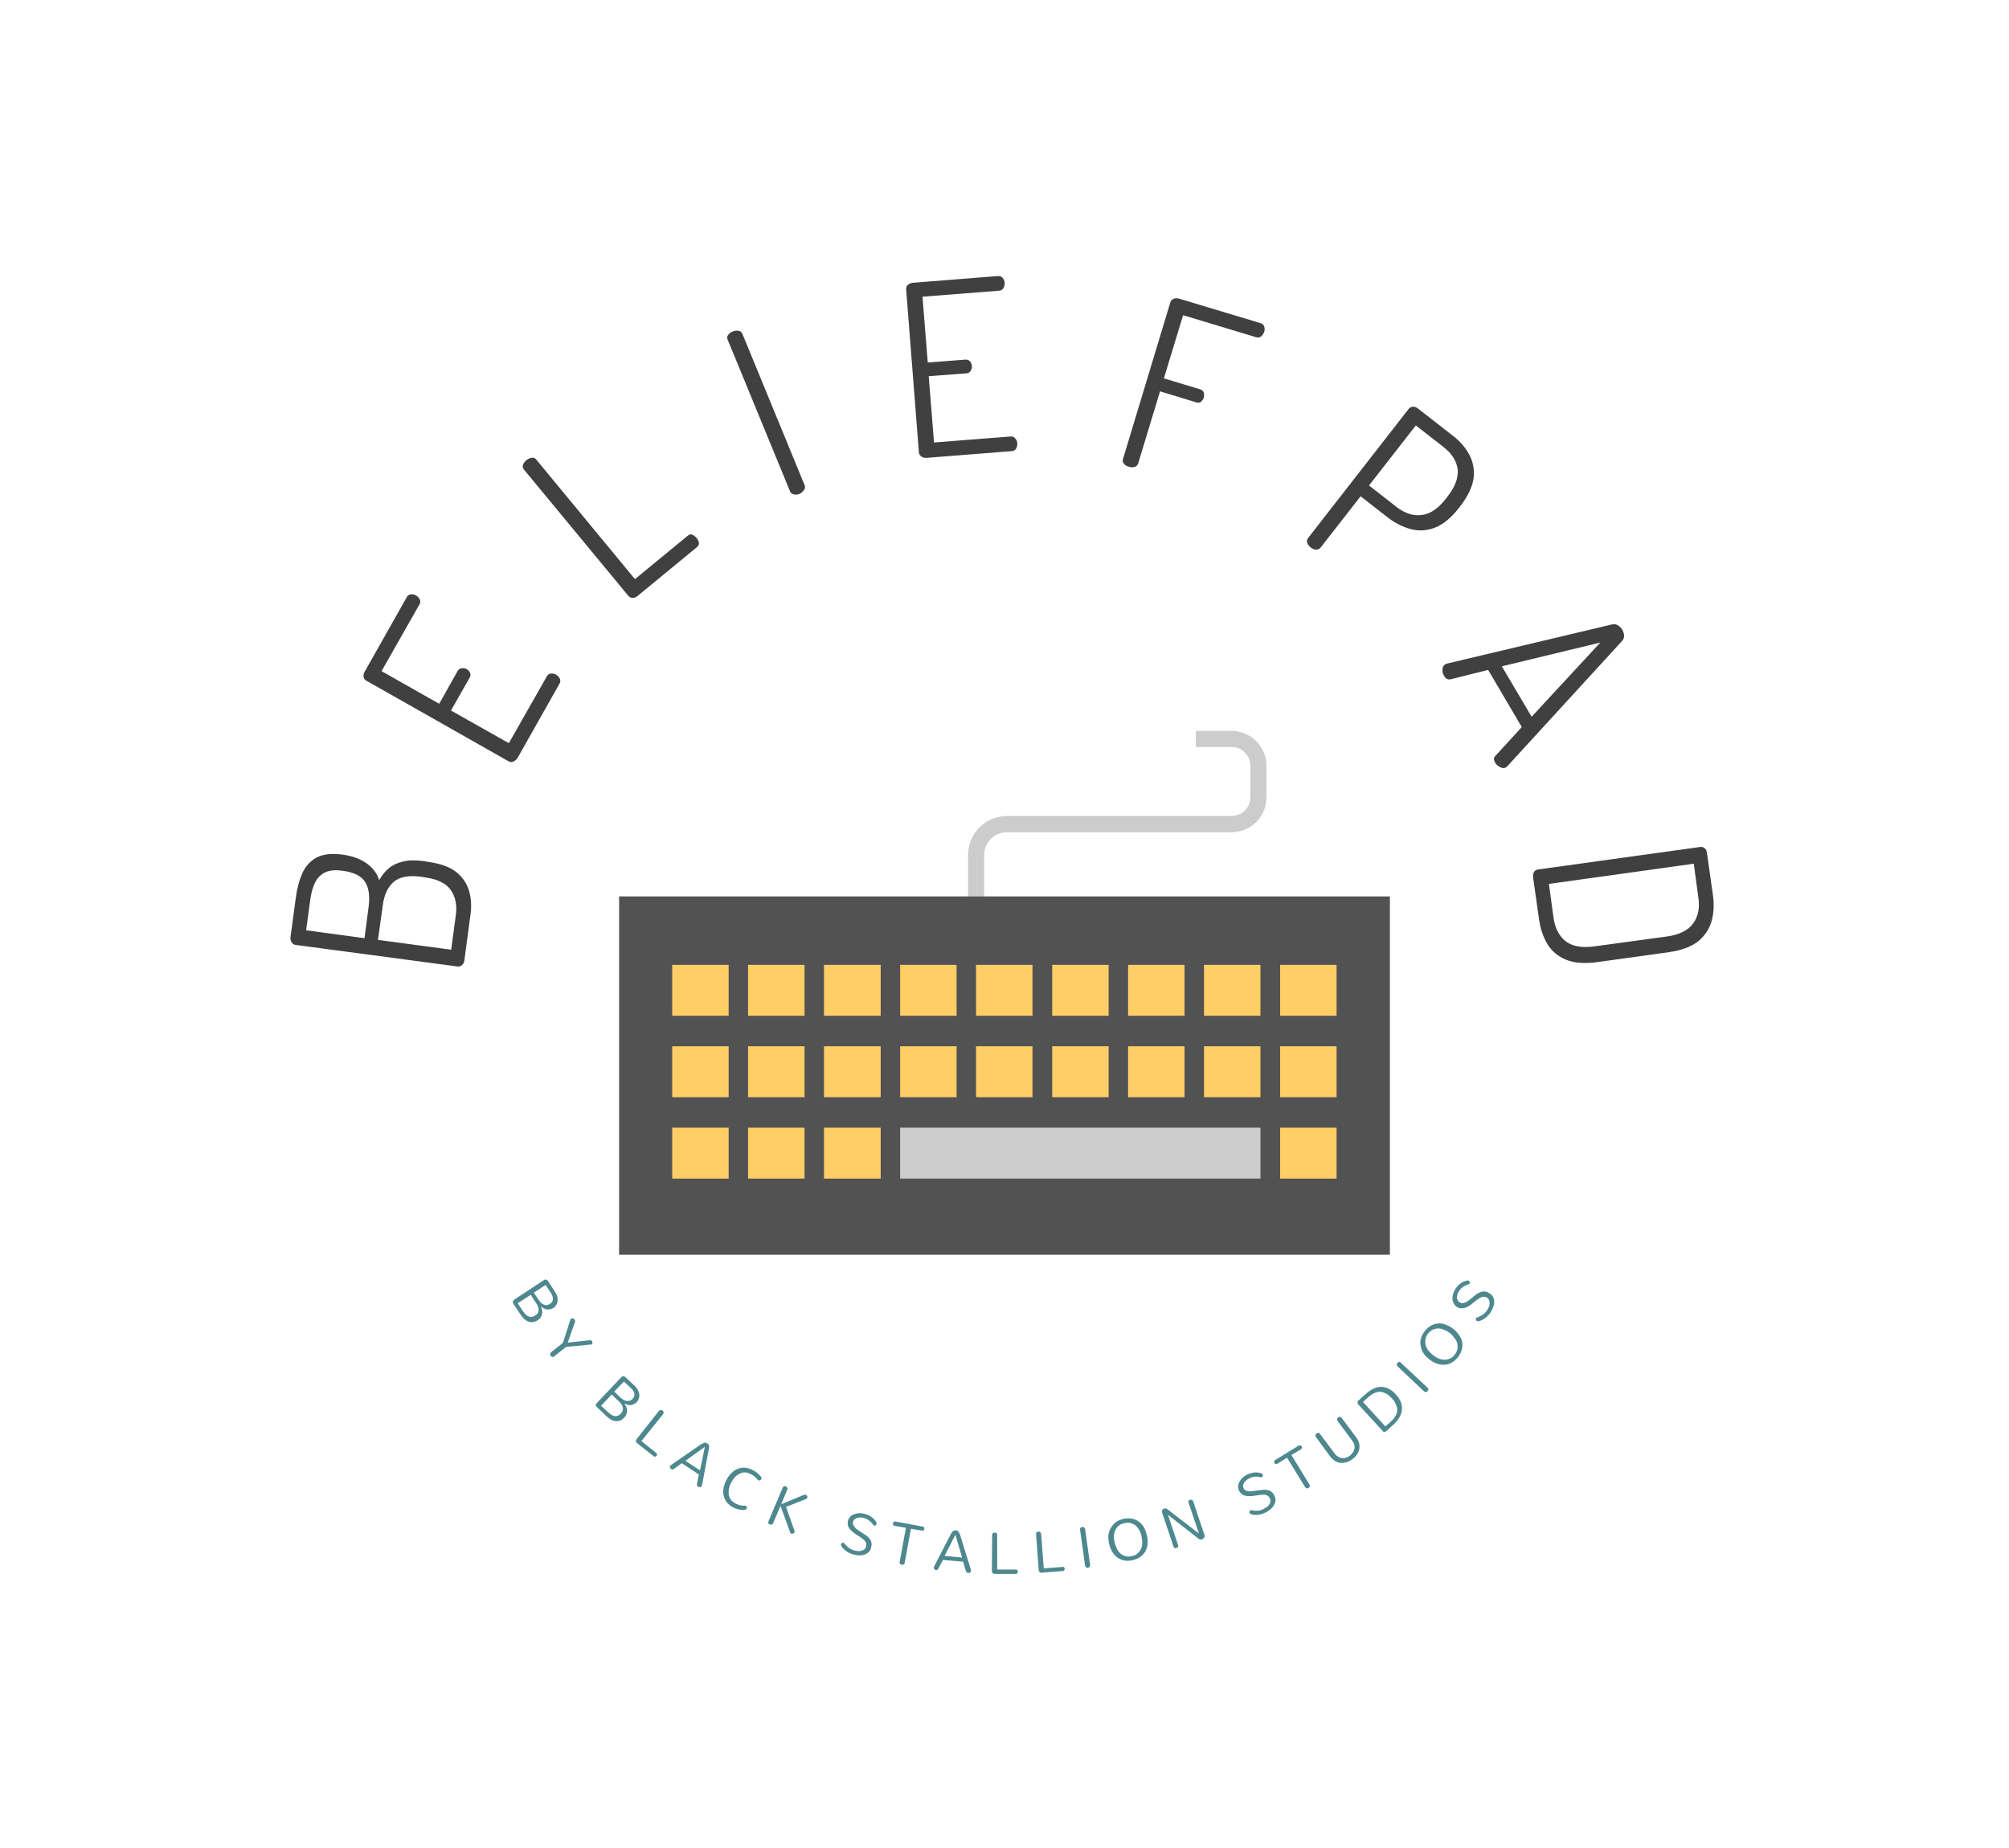 <svg xmlns="http://www.w3.org/2000/svg" version="1.1" xmlns:xlink="http://www.w3.org/1999/xlink" viewBox="0 0 7.126 6.557"><g transform="matrix(0.852,0,0,0.852,2.196,2.593)"><g><path d=" M -0.644 0.954 Q -0.645 0.967 -0.654 0.975 Q -0.662 0.982 -0.672 0.981 L -1.347 0.891 Q -1.359 0.889 -1.364 0.879 Q -1.37 0.869 -1.368 0.858 L -1.346 0.695 Q -1.339 0.64 -1.32 0.595 Q -1.301 0.551 -1.261 0.528 Q -1.221 0.506 -1.151 0.515 Q -1.088 0.524 -1.049 0.553 Q -1.01 0.582 -0.999 0.622 Q -0.983 0.592 -0.959 0.572 Q -0.935 0.552 -0.9 0.544 Q -0.866 0.535 -0.814 0.542 L -0.797 0.545 Q -0.721 0.555 -0.68 0.586 Q -0.639 0.618 -0.625 0.665 Q -0.611 0.713 -0.619 0.767 L -0.644 0.954 M -0.699 0.911 L -0.68 0.768 Q -0.671 0.703 -0.702 0.661 Q -0.732 0.62 -0.808 0.61 L -0.825 0.607 Q -0.902 0.597 -0.939 0.629 Q -0.976 0.662 -0.984 0.727 L -1.004 0.87 L -0.699 0.911 M -1.06 0.863 L -1.043 0.734 Q -1.034 0.664 -1.058 0.628 Q -1.082 0.591 -1.153 0.582 Q -1.199 0.576 -1.226 0.59 Q -1.254 0.605 -1.267 0.634 Q -1.281 0.664 -1.286 0.705 L -1.303 0.83 L -1.06 0.863 M -0.423 0.113 Q -0.429 0.122 -0.439 0.127 Q -0.449 0.133 -0.461 0.126 L -1.052 -0.209 Q -1.063 -0.215 -1.064 -0.226 Q -1.065 -0.238 -1.059 -0.247 L -0.884 -0.557 Q -0.878 -0.568 -0.866 -0.569 Q -0.855 -0.569 -0.847 -0.565 Q -0.835 -0.558 -0.83 -0.548 Q -0.825 -0.537 -0.831 -0.527 L -0.989 -0.249 L -0.749 -0.113 L -0.672 -0.25 Q -0.666 -0.26 -0.655 -0.261 Q -0.644 -0.263 -0.634 -0.257 Q -0.626 -0.252 -0.621 -0.243 Q -0.616 -0.233 -0.622 -0.222 L -0.7 -0.085 L -0.459 0.051 L -0.301 -0.227 Q -0.295 -0.238 -0.284 -0.239 Q -0.273 -0.24 -0.262 -0.234 Q -0.252 -0.228 -0.247 -0.218 Q -0.242 -0.208 -0.248 -0.197 L -0.423 0.113 M 0.077 -0.562 Q 0.069 -0.555 0.058 -0.554 Q 0.046 -0.553 0.038 -0.563 L -0.396 -1.088 Q -0.404 -1.098 -0.4 -1.108 Q -0.396 -1.119 -0.386 -1.127 Q -0.377 -1.135 -0.365 -1.137 Q -0.353 -1.14 -0.345 -1.13 L 0.066 -0.632 L 0.286 -0.813 Q 0.295 -0.821 0.305 -0.817 Q 0.315 -0.812 0.322 -0.804 Q 0.33 -0.795 0.332 -0.784 Q 0.334 -0.774 0.325 -0.766 L 0.077 -0.562 M 0.751 -0.987 Q 0.739 -0.982 0.727 -0.985 Q 0.715 -0.987 0.711 -0.999 L 0.452 -1.629 Q 0.447 -1.64 0.454 -1.649 Q 0.461 -1.659 0.473 -1.663 Q 0.484 -1.668 0.496 -1.666 Q 0.508 -1.665 0.513 -1.654 L 0.772 -1.024 Q 0.777 -1.012 0.769 -1.002 Q 0.762 -0.992 0.751 -0.987 M 1.28 -1.137 Q 1.269 -1.136 1.259 -1.142 Q 1.249 -1.148 1.248 -1.161 L 1.195 -1.839 Q 1.194 -1.851 1.203 -1.858 Q 1.212 -1.865 1.223 -1.866 L 1.577 -1.894 Q 1.59 -1.895 1.597 -1.886 Q 1.604 -1.877 1.605 -1.867 Q 1.606 -1.854 1.6 -1.844 Q 1.594 -1.834 1.582 -1.833 L 1.263 -1.808 L 1.285 -1.534 L 1.441 -1.546 Q 1.453 -1.547 1.461 -1.539 Q 1.468 -1.53 1.469 -1.518 Q 1.469 -1.509 1.464 -1.5 Q 1.459 -1.49 1.446 -1.489 L 1.289 -1.477 L 1.311 -1.201 L 1.63 -1.226 Q 1.642 -1.227 1.649 -1.218 Q 1.657 -1.21 1.658 -1.197 Q 1.658 -1.186 1.653 -1.176 Q 1.648 -1.166 1.635 -1.165 L 1.28 -1.137 M 2.122 -1.1 Q 2.11 -1.103 2.102 -1.112 Q 2.094 -1.121 2.098 -1.133 L 2.295 -1.785 Q 2.299 -1.796 2.31 -1.8 Q 2.321 -1.803 2.331 -1.8 L 2.67 -1.698 Q 2.683 -1.694 2.686 -1.683 Q 2.689 -1.672 2.686 -1.663 Q 2.682 -1.65 2.673 -1.643 Q 2.664 -1.636 2.653 -1.639 L 2.348 -1.731 L 2.268 -1.468 L 2.42 -1.422 Q 2.43 -1.419 2.434 -1.409 Q 2.437 -1.398 2.434 -1.387 Q 2.431 -1.378 2.423 -1.371 Q 2.416 -1.364 2.403 -1.368 L 2.252 -1.414 L 2.161 -1.114 Q 2.157 -1.102 2.146 -1.099 Q 2.134 -1.096 2.122 -1.1 M 2.879 -0.764 Q 2.869 -0.772 2.865 -0.783 Q 2.861 -0.794 2.869 -0.804 L 3.288 -1.342 Q 3.294 -1.349 3.304 -1.35 Q 3.314 -1.351 3.325 -1.343 L 3.47 -1.23 Q 3.516 -1.195 3.54 -1.149 Q 3.564 -1.104 3.557 -1.05 Q 3.549 -0.997 3.502 -0.936 L 3.496 -0.928 Q 3.448 -0.867 3.398 -0.847 Q 3.347 -0.827 3.297 -0.84 Q 3.247 -0.853 3.201 -0.888 L 3.087 -0.977 L 2.921 -0.764 Q 2.913 -0.754 2.901 -0.755 Q 2.889 -0.756 2.879 -0.764 M 3.122 -1.022 L 3.236 -0.933 Q 3.289 -0.892 3.341 -0.899 Q 3.394 -0.905 3.442 -0.967 L 3.449 -0.976 Q 3.497 -1.038 3.491 -1.09 Q 3.484 -1.142 3.431 -1.183 L 3.317 -1.272 L 3.122 -1.022 M 3.434 -0.23 Q 3.43 -0.237 3.428 -0.246 Q 3.427 -0.256 3.429 -0.264 Q 3.432 -0.273 3.439 -0.277 Q 3.442 -0.279 3.445 -0.28 L 4.136 -0.444 Q 4.149 -0.446 4.159 -0.439 Q 4.169 -0.433 4.176 -0.422 Q 4.183 -0.41 4.184 -0.397 Q 4.184 -0.384 4.176 -0.375 L 3.697 0.148 Q 3.694 0.15 3.692 0.152 Q 3.685 0.156 3.676 0.154 Q 3.668 0.152 3.66 0.146 Q 3.652 0.141 3.647 0.132 Q 3.643 0.125 3.642 0.117 Q 3.642 0.109 3.649 0.103 L 3.758 -0.016 L 3.618 -0.254 L 3.462 -0.215 Q 3.453 -0.213 3.446 -0.217 Q 3.439 -0.221 3.434 -0.23 M 3.675 -0.269 L 3.799 -0.059 L 4.085 -0.368 L 3.675 -0.269 M 3.805 0.61 Q 3.804 0.597 3.809 0.587 Q 3.815 0.578 3.826 0.577 L 4.502 0.483 Q 4.512 0.482 4.52 0.489 Q 4.528 0.496 4.529 0.509 L 4.554 0.685 Q 4.562 0.743 4.548 0.793 Q 4.533 0.843 4.491 0.877 Q 4.448 0.91 4.372 0.921 L 4.07 0.963 Q 3.993 0.973 3.943 0.953 Q 3.892 0.932 3.865 0.888 Q 3.838 0.843 3.83 0.785 L 3.805 0.61 M 3.871 0.637 L 3.89 0.777 Q 3.899 0.843 3.941 0.876 Q 3.983 0.908 4.061 0.897 L 4.362 0.856 Q 4.44 0.845 4.471 0.802 Q 4.503 0.759 4.493 0.693 L 4.474 0.553 L 3.871 0.637" fill="#404040" fill-rule="nonzero"></path></g><g><path d=" M -0.312 2.286 Q -0.309 2.284 -0.306 2.284 Q -0.3 2.286 -0.297 2.289 L -0.267 2.335 Q -0.254 2.354 -0.256 2.373 Q -0.258 2.392 -0.274 2.403 Q -0.286 2.41 -0.3 2.409 Q -0.314 2.407 -0.325 2.396 L -0.325 2.397 Q -0.314 2.423 -0.327 2.443 Q -0.331 2.449 -0.339 2.454 Q -0.346 2.458 -0.355 2.461 Q -0.363 2.463 -0.373 2.461 Q -0.393 2.456 -0.409 2.432 L -0.441 2.384 Q -0.443 2.381 -0.442 2.377 Q -0.442 2.372 -0.438 2.369 L -0.312 2.286 M -0.422 2.383 L -0.402 2.414 Q -0.388 2.434 -0.377 2.438 Q -0.364 2.444 -0.349 2.434 Q -0.326 2.419 -0.341 2.389 Q -0.346 2.381 -0.353 2.371 L -0.368 2.348 L -0.422 2.383 M -0.288 2.386 Q -0.264 2.37 -0.286 2.337 L -0.306 2.307 L -0.355 2.339 L -0.335 2.369 Q -0.32 2.391 -0.302 2.391 Q -0.295 2.39 -0.288 2.386 M -0.221 2.565 L -0.27 2.604 Q -0.275 2.609 -0.281 2.605 Q -0.283 2.604 -0.285 2.602 Q -0.287 2.599 -0.287 2.595 Q -0.287 2.591 -0.283 2.587 L -0.234 2.548 L -0.203 2.452 Q -0.203 2.449 -0.201 2.448 Q -0.199 2.447 -0.197 2.446 Q -0.195 2.446 -0.193 2.446 Q -0.188 2.447 -0.186 2.45 Q -0.181 2.456 -0.184 2.462 L -0.214 2.547 L -0.213 2.547 L -0.123 2.537 Q -0.117 2.536 -0.113 2.541 Q -0.109 2.546 -0.112 2.551 Q -0.112 2.553 -0.113 2.554 Q -0.115 2.555 -0.118 2.555 L -0.221 2.565 M 0.01 2.69 Q 0.012 2.687 0.015 2.687 Q 0.021 2.687 0.024 2.689 L 0.065 2.727 Q 0.081 2.743 0.084 2.762 Q 0.086 2.781 0.073 2.795 Q 0.063 2.805 0.049 2.807 Q 0.035 2.808 0.022 2.8 L 0.022 2.801 Q 0.039 2.824 0.03 2.846 Q 0.028 2.853 0.021 2.859 Q 0.015 2.866 0.008 2.87 Q -0 2.874 -0.01 2.874 Q -0.031 2.874 -0.052 2.854 L -0.094 2.814 Q -0.097 2.812 -0.097 2.808 Q -0.097 2.803 -0.094 2.8 L 0.01 2.69 M -0.075 2.81 L -0.049 2.834 Q -0.031 2.851 -0.019 2.853 Q -0.005 2.855 0.007 2.843 Q 0.026 2.823 0.005 2.797 Q -0.002 2.79 -0.011 2.782 L -0.031 2.763 L -0.075 2.81 M 0.056 2.781 Q 0.076 2.76 0.046 2.733 L 0.02 2.709 L -0.02 2.751 L 0.006 2.776 Q 0.025 2.794 0.043 2.789 Q 0.05 2.788 0.056 2.781 M 0.074 2.965 Q 0.069 2.96 0.07 2.954 Q 0.071 2.952 0.072 2.95 L 0.166 2.831 Q 0.171 2.826 0.177 2.828 Q 0.179 2.829 0.182 2.831 Q 0.184 2.832 0.185 2.836 Q 0.186 2.84 0.183 2.845 L 0.093 2.957 L 0.154 3.006 Q 0.158 3.009 0.158 3.012 Q 0.158 3.016 0.156 3.018 Q 0.154 3.021 0.15 3.022 Q 0.147 3.022 0.144 3.02 L 0.074 2.965 M 0.345 3.142 Q 0.344 3.144 0.343 3.145 Q 0.342 3.147 0.34 3.148 Q 0.338 3.149 0.336 3.149 Q 0.332 3.15 0.329 3.147 Q 0.323 3.143 0.324 3.136 L 0.332 3.096 L 0.261 3.049 L 0.228 3.073 Q 0.222 3.077 0.217 3.073 Q 0.211 3.07 0.211 3.063 Q 0.212 3.061 0.213 3.06 Q 0.213 3.058 0.216 3.057 L 0.34 2.971 Q 0.354 2.962 0.362 2.964 Q 0.364 2.965 0.367 2.967 Q 0.373 2.97 0.374 2.974 Q 0.376 2.98 0.373 2.993 L 0.345 3.142 M 0.276 3.039 L 0.337 3.079 L 0.357 2.981 L 0.276 3.039 M 0.447 3.119 Q 0.454 3.104 0.466 3.092 Q 0.478 3.079 0.493 3.073 Q 0.523 3.06 0.557 3.078 Q 0.577 3.088 0.591 3.106 Q 0.594 3.111 0.592 3.115 Q 0.587 3.124 0.581 3.12 Q 0.579 3.12 0.578 3.119 Q 0.563 3.102 0.551 3.096 Q 0.54 3.09 0.531 3.088 Q 0.522 3.087 0.514 3.088 Q 0.507 3.09 0.5 3.094 Q 0.493 3.097 0.486 3.103 Q 0.475 3.114 0.467 3.129 Q 0.454 3.154 0.456 3.176 Q 0.458 3.203 0.485 3.217 Q 0.503 3.227 0.525 3.226 Q 0.527 3.226 0.529 3.228 Q 0.531 3.229 0.532 3.232 Q 0.533 3.235 0.531 3.238 Q 0.53 3.241 0.526 3.242 Q 0.523 3.244 0.518 3.244 Q 0.513 3.244 0.507 3.243 Q 0.502 3.242 0.496 3.241 Q 0.484 3.238 0.475 3.233 Q 0.441 3.215 0.435 3.182 Q 0.429 3.152 0.447 3.119 M 0.641 3.299 Q 0.639 3.304 0.636 3.304 Q 0.632 3.306 0.627 3.304 Q 0.621 3.302 0.621 3.295 Q 0.621 3.293 0.622 3.291 L 0.681 3.151 Q 0.683 3.146 0.687 3.145 Q 0.691 3.144 0.693 3.145 Q 0.696 3.146 0.697 3.148 Q 0.699 3.149 0.7 3.151 Q 0.702 3.155 0.7 3.159 L 0.675 3.22 L 0.769 3.181 Q 0.774 3.179 0.778 3.181 Q 0.781 3.182 0.783 3.186 Q 0.785 3.189 0.783 3.193 Q 0.782 3.196 0.779 3.198 L 0.695 3.231 L 0.73 3.33 Q 0.733 3.339 0.724 3.342 Q 0.72 3.343 0.716 3.342 Q 0.712 3.34 0.711 3.334 L 0.672 3.227 L 0.641 3.299 M 0.974 3.293 Q 0.972 3.3 0.975 3.306 Q 0.978 3.313 0.984 3.319 Q 0.989 3.324 0.997 3.329 Q 1.005 3.334 1.013 3.34 Q 1.022 3.345 1.03 3.351 Q 1.038 3.357 1.044 3.365 Q 1.055 3.38 1.049 3.401 Q 1.047 3.411 1.04 3.418 Q 1.033 3.425 1.023 3.429 Q 1.003 3.437 0.975 3.429 Q 0.949 3.422 0.932 3.403 Q 0.922 3.392 0.924 3.387 Q 0.925 3.382 0.931 3.38 Q 0.932 3.379 0.934 3.38 Q 0.936 3.38 0.937 3.382 Q 0.939 3.384 0.941 3.387 Q 0.944 3.39 0.948 3.394 Q 0.951 3.398 0.956 3.401 Q 0.966 3.409 0.978 3.412 Q 0.99 3.415 0.997 3.415 Q 1.004 3.415 1.011 3.413 Q 1.025 3.409 1.028 3.396 Q 1.032 3.381 1.02 3.369 Q 1.014 3.364 1.006 3.358 Q 0.999 3.353 0.99 3.348 Q 0.982 3.343 0.974 3.336 Q 0.965 3.33 0.96 3.323 Q 0.948 3.307 0.953 3.288 Q 0.956 3.279 0.963 3.271 Q 0.97 3.264 0.98 3.261 Q 0.998 3.254 1.022 3.26 Q 1.057 3.269 1.072 3.297 Q 1.072 3.299 1.072 3.301 Q 1.071 3.304 1.07 3.305 Q 1.07 3.307 1.068 3.308 Q 1.065 3.31 1.062 3.309 Q 1.058 3.308 1.055 3.302 Q 1.047 3.292 1.042 3.289 Q 1.031 3.28 1.019 3.277 Q 1.005 3.273 0.992 3.277 Q 0.977 3.28 0.974 3.293 M 1.147 3.31 Q 1.143 3.309 1.141 3.306 Q 1.139 3.303 1.14 3.299 Q 1.141 3.296 1.143 3.294 Q 1.146 3.291 1.151 3.292 L 1.264 3.313 Q 1.268 3.313 1.27 3.317 Q 1.271 3.32 1.271 3.323 Q 1.27 3.326 1.267 3.329 Q 1.265 3.331 1.261 3.33 L 1.215 3.322 L 1.189 3.463 Q 1.188 3.471 1.181 3.472 Q 1.179 3.472 1.176 3.472 Q 1.173 3.471 1.17 3.468 Q 1.167 3.465 1.168 3.46 L 1.194 3.318 L 1.147 3.31 M 1.465 3.494 Q 1.465 3.496 1.465 3.498 Q 1.465 3.499 1.464 3.501 Q 1.463 3.503 1.461 3.504 Q 1.458 3.506 1.454 3.506 Q 1.446 3.505 1.444 3.499 L 1.432 3.459 L 1.348 3.452 L 1.329 3.488 Q 1.326 3.495 1.32 3.494 Q 1.313 3.493 1.31 3.487 Q 1.31 3.485 1.31 3.484 Q 1.31 3.482 1.311 3.48 L 1.38 3.346 Q 1.388 3.331 1.396 3.329 Q 1.399 3.329 1.402 3.329 Q 1.408 3.329 1.411 3.332 Q 1.416 3.337 1.42 3.349 L 1.465 3.494 M 1.355 3.435 L 1.428 3.442 L 1.4 3.347 L 1.355 3.435 M 1.563 3.51 Q 1.556 3.51 1.553 3.503 Q 1.552 3.501 1.552 3.499 L 1.553 3.348 Q 1.553 3.341 1.56 3.339 Q 1.561 3.338 1.565 3.338 Q 1.568 3.338 1.571 3.34 Q 1.574 3.343 1.574 3.348 L 1.574 3.492 L 1.652 3.492 Q 1.656 3.492 1.658 3.495 Q 1.66 3.498 1.66 3.501 Q 1.66 3.504 1.658 3.507 Q 1.656 3.51 1.652 3.51 L 1.563 3.51 M 1.759 3.505 Q 1.752 3.506 1.749 3.5 Q 1.748 3.498 1.747 3.496 L 1.736 3.345 Q 1.735 3.338 1.741 3.335 Q 1.743 3.334 1.746 3.334 Q 1.749 3.333 1.753 3.336 Q 1.756 3.338 1.757 3.343 L 1.768 3.487 L 1.846 3.481 Q 1.85 3.48 1.853 3.483 Q 1.855 3.485 1.855 3.489 Q 1.855 3.492 1.853 3.495 Q 1.851 3.498 1.847 3.498 L 1.759 3.505 M 1.919 3.326 Q 1.918 3.32 1.924 3.316 Q 1.925 3.315 1.929 3.315 Q 1.932 3.314 1.935 3.316 Q 1.939 3.318 1.94 3.323 L 1.961 3.473 Q 1.962 3.48 1.956 3.483 Q 1.954 3.484 1.951 3.485 Q 1.948 3.485 1.945 3.483 Q 1.941 3.481 1.94 3.476 L 1.919 3.326 M 2.063 3.38 Q 2.066 3.392 2.072 3.404 Q 2.077 3.416 2.087 3.425 Q 2.096 3.433 2.108 3.436 Q 2.119 3.44 2.134 3.436 Q 2.15 3.433 2.159 3.424 Q 2.168 3.416 2.173 3.405 Q 2.178 3.394 2.178 3.38 Q 2.178 3.367 2.175 3.354 Q 2.173 3.342 2.167 3.33 Q 2.16 3.318 2.152 3.31 Q 2.143 3.302 2.131 3.299 Q 2.118 3.295 2.103 3.299 Q 2.088 3.302 2.079 3.31 Q 2.07 3.318 2.065 3.33 Q 2.06 3.341 2.06 3.354 Q 2.06 3.368 2.063 3.38 M 2.04 3.385 Q 2.036 3.367 2.037 3.35 Q 2.039 3.332 2.047 3.319 Q 2.062 3.29 2.099 3.281 Q 2.137 3.273 2.163 3.292 Q 2.176 3.301 2.185 3.316 Q 2.193 3.331 2.197 3.349 Q 2.202 3.367 2.2 3.385 Q 2.199 3.402 2.191 3.416 Q 2.175 3.444 2.138 3.453 Q 2.101 3.461 2.075 3.442 Q 2.062 3.433 2.053 3.418 Q 2.044 3.403 2.04 3.385 M 2.261 3.256 Q 2.259 3.25 2.261 3.245 Q 2.264 3.24 2.268 3.238 Q 2.276 3.236 2.283 3.241 L 2.414 3.342 L 2.371 3.214 Q 2.369 3.21 2.37 3.207 Q 2.373 3.203 2.376 3.202 Q 2.379 3.201 2.381 3.201 Q 2.383 3.201 2.384 3.202 Q 2.389 3.203 2.39 3.208 L 2.437 3.348 Q 2.44 3.357 2.432 3.363 Q 2.431 3.365 2.427 3.366 Q 2.42 3.369 2.413 3.364 L 2.285 3.264 L 2.327 3.39 Q 2.329 3.394 2.327 3.397 Q 2.324 3.401 2.321 3.402 Q 2.317 3.403 2.313 3.402 Q 2.309 3.401 2.308 3.396 L 2.261 3.256 M 2.6 3.154 Q 2.603 3.16 2.61 3.163 Q 2.616 3.166 2.624 3.166 Q 2.632 3.167 2.641 3.165 Q 2.65 3.164 2.661 3.162 Q 2.671 3.161 2.681 3.16 Q 2.691 3.159 2.7 3.161 Q 2.719 3.165 2.728 3.184 Q 2.733 3.193 2.733 3.203 Q 2.732 3.213 2.727 3.222 Q 2.718 3.241 2.692 3.254 Q 2.667 3.267 2.643 3.264 Q 2.627 3.262 2.625 3.257 Q 2.622 3.253 2.626 3.248 Q 2.626 3.246 2.628 3.245 Q 2.63 3.244 2.632 3.245 Q 2.635 3.245 2.639 3.246 Q 2.642 3.246 2.647 3.247 Q 2.653 3.247 2.658 3.247 Q 2.672 3.246 2.682 3.24 Q 2.693 3.234 2.699 3.23 Q 2.704 3.225 2.708 3.219 Q 2.715 3.206 2.709 3.195 Q 2.702 3.181 2.685 3.18 Q 2.677 3.18 2.668 3.181 Q 2.659 3.182 2.649 3.184 Q 2.639 3.186 2.629 3.186 Q 2.618 3.187 2.609 3.185 Q 2.59 3.181 2.581 3.164 Q 2.577 3.155 2.577 3.145 Q 2.578 3.135 2.583 3.126 Q 2.592 3.108 2.614 3.097 Q 2.646 3.081 2.675 3.092 Q 2.677 3.093 2.679 3.095 Q 2.68 3.097 2.68 3.099 Q 2.681 3.1 2.68 3.102 Q 2.679 3.106 2.676 3.107 Q 2.673 3.109 2.667 3.107 Q 2.654 3.104 2.648 3.105 Q 2.634 3.106 2.624 3.112 Q 2.61 3.119 2.603 3.129 Q 2.594 3.142 2.6 3.154 M 2.741 3.051 Q 2.737 3.053 2.733 3.052 Q 2.73 3.051 2.728 3.048 Q 2.727 3.045 2.727 3.042 Q 2.727 3.038 2.731 3.036 L 2.829 2.976 Q 2.833 2.973 2.836 2.975 Q 2.84 2.976 2.842 2.979 Q 2.843 2.981 2.843 2.985 Q 2.842 2.989 2.839 2.991 L 2.799 3.015 L 2.874 3.138 Q 2.878 3.144 2.874 3.149 Q 2.873 3.151 2.87 3.152 Q 2.867 3.154 2.863 3.154 Q 2.859 3.153 2.856 3.149 L 2.781 3.026 L 2.741 3.051 M 2.901 2.94 Q 2.898 2.936 2.899 2.933 Q 2.9 2.928 2.903 2.925 Q 2.907 2.923 2.911 2.923 Q 2.915 2.923 2.918 2.927 L 2.979 3.009 Q 2.992 3.026 3.011 3.028 Q 3.027 3.029 3.042 3.018 Q 3.057 3.006 3.061 2.99 Q 3.065 2.972 3.052 2.955 L 2.991 2.873 Q 2.988 2.869 2.989 2.866 Q 2.99 2.861 2.993 2.858 Q 2.997 2.856 3.001 2.856 Q 3.005 2.856 3.008 2.86 L 3.069 2.942 Q 3.087 2.966 3.081 2.992 Q 3.076 3.015 3.053 3.032 Q 3.03 3.049 3.006 3.048 Q 2.98 3.046 2.961 3.022 L 2.901 2.94 M 3.193 2.916 Q 3.188 2.92 3.182 2.918 Q 3.18 2.917 3.179 2.915 L 3.077 2.804 Q 3.073 2.799 3.075 2.792 Q 3.076 2.791 3.077 2.789 L 3.108 2.761 Q 3.158 2.716 3.204 2.739 Q 3.22 2.747 3.234 2.763 Q 3.262 2.794 3.259 2.826 Q 3.256 2.858 3.224 2.888 L 3.193 2.916 M 3.19 2.896 L 3.215 2.874 Q 3.252 2.84 3.233 2.802 Q 3.228 2.79 3.216 2.778 Q 3.205 2.765 3.192 2.759 Q 3.18 2.752 3.167 2.752 Q 3.143 2.752 3.117 2.776 L 3.097 2.794 L 3.19 2.896 M 3.241 2.646 Q 3.236 2.641 3.238 2.635 Q 3.239 2.633 3.242 2.63 Q 3.244 2.628 3.248 2.627 Q 3.252 2.627 3.255 2.631 L 3.365 2.734 Q 3.371 2.739 3.368 2.746 Q 3.367 2.747 3.365 2.75 Q 3.363 2.752 3.359 2.753 Q 3.355 2.753 3.351 2.75 L 3.241 2.646 M 3.387 2.598 Q 3.397 2.606 3.409 2.612 Q 3.421 2.618 3.434 2.618 Q 3.446 2.619 3.457 2.614 Q 3.469 2.61 3.478 2.598 Q 3.488 2.586 3.49 2.573 Q 3.492 2.561 3.489 2.549 Q 3.486 2.538 3.477 2.527 Q 3.469 2.516 3.46 2.508 Q 3.45 2.5 3.438 2.495 Q 3.425 2.489 3.413 2.488 Q 3.401 2.488 3.39 2.492 Q 3.378 2.497 3.368 2.509 Q 3.359 2.521 3.357 2.533 Q 3.355 2.546 3.358 2.557 Q 3.361 2.569 3.369 2.58 Q 3.378 2.59 3.387 2.598 M 3.372 2.616 Q 3.358 2.605 3.348 2.59 Q 3.339 2.576 3.337 2.56 Q 3.331 2.528 3.354 2.499 Q 3.378 2.469 3.412 2.467 Q 3.427 2.466 3.443 2.473 Q 3.459 2.479 3.473 2.49 Q 3.488 2.502 3.498 2.517 Q 3.508 2.531 3.51 2.546 Q 3.515 2.579 3.491 2.609 Q 3.467 2.638 3.435 2.639 Q 3.419 2.64 3.403 2.634 Q 3.387 2.628 3.372 2.616 M 3.499 2.379 Q 3.504 2.383 3.511 2.383 Q 3.519 2.382 3.526 2.378 Q 3.533 2.375 3.54 2.369 Q 3.547 2.363 3.555 2.357 Q 3.563 2.35 3.571 2.344 Q 3.58 2.339 3.588 2.336 Q 3.607 2.33 3.624 2.342 Q 3.633 2.347 3.638 2.356 Q 3.643 2.365 3.643 2.375 Q 3.644 2.397 3.628 2.421 Q 3.613 2.444 3.59 2.454 Q 3.576 2.46 3.571 2.457 Q 3.567 2.454 3.567 2.448 Q 3.567 2.446 3.568 2.445 Q 3.569 2.443 3.572 2.442 Q 3.574 2.441 3.578 2.44 Q 3.581 2.439 3.586 2.436 Q 3.591 2.434 3.595 2.431 Q 3.606 2.423 3.613 2.413 Q 3.619 2.403 3.622 2.396 Q 3.624 2.389 3.624 2.382 Q 3.624 2.368 3.614 2.36 Q 3.6 2.352 3.585 2.36 Q 3.578 2.364 3.571 2.369 Q 3.563 2.375 3.556 2.381 Q 3.548 2.388 3.539 2.394 Q 3.531 2.399 3.522 2.402 Q 3.503 2.408 3.487 2.398 Q 3.479 2.392 3.474 2.383 Q 3.47 2.374 3.469 2.364 Q 3.469 2.344 3.482 2.323 Q 3.501 2.294 3.533 2.288 Q 3.535 2.288 3.537 2.289 Q 3.539 2.291 3.54 2.292 Q 3.541 2.293 3.542 2.295 Q 3.543 2.298 3.541 2.301 Q 3.539 2.304 3.533 2.305 Q 3.521 2.31 3.515 2.314 Q 3.504 2.321 3.498 2.331 Q 3.489 2.344 3.488 2.357 Q 3.488 2.372 3.499 2.379" fill="#4e888f" fill-rule="nonzero"></path></g><g transform="matrix(1,0,0,1,0,0)" clip-path="url(#SvgjsClipPath35963)"><g clip-path="url(#SvgjsClipPath35961234babaa-279c-4fd2-8553-4875274edc69)"><path d=" M 1.52 0.867 L 1.453 0.867 L 1.453 0.516 C 1.453 0.427 1.525 0.355 1.614 0.354 L 2.55 0.354 C 2.593 0.354 2.628 0.32 2.628 0.277 L 2.628 0.145 C 2.628 0.102 2.593 0.067 2.55 0.067 L 2.401 0.067 L 2.401 -0 L 2.55 -0 C 2.63 0 2.695 0.065 2.695 0.145 L 2.695 0.277 C 2.695 0.353 2.636 0.416 2.561 0.421 C 2.559 0.422 2.557 0.422 2.556 0.422 L 1.614 0.422 C 1.562 0.422 1.52 0.464 1.52 0.516 Z" fill="#cccccc" transform="matrix(1,0,0,1,0,0)" fill-rule="nonzero"></path></g><g clip-path="url(#SvgjsClipPath35961234babaa-279c-4fd2-8553-4875274edc69)"><path d=" M 0 0.689 L 3.209 0.689 L 3.209 2.181 L 0 2.181 Z" fill="#525252" transform="matrix(1,0,0,1,0,0)" fill-rule="nonzero"></path></g><g clip-path="url(#SvgjsClipPath35961234babaa-279c-4fd2-8553-4875274edc69)"><path d=" M 0.221 0.974 L 0.456 0.974 L 0.456 1.186 L 0.221 1.186 Z" fill="#ffce67" transform="matrix(1,0,0,1,0,0)" fill-rule="nonzero"></path></g><g clip-path="url(#SvgjsClipPath35961234babaa-279c-4fd2-8553-4875274edc69)"><path d=" M 0.537 0.974 L 0.772 0.974 L 0.772 1.186 L 0.537 1.186 Z" fill="#ffce67" transform="matrix(1,0,0,1,0,0)" fill-rule="nonzero"></path></g><g clip-path="url(#SvgjsClipPath35961234babaa-279c-4fd2-8553-4875274edc69)"><path d=" M 0.853 0.974 L 1.089 0.974 L 1.089 1.186 L 0.853 1.186 Z" fill="#ffce67" transform="matrix(1,0,0,1,0,0)" fill-rule="nonzero"></path></g><g clip-path="url(#SvgjsClipPath35961234babaa-279c-4fd2-8553-4875274edc69)"><path d=" M 1.17 0.974 L 1.405 0.974 L 1.405 1.186 L 1.17 1.186 Z" fill="#ffce67" transform="matrix(1,0,0,1,0,0)" fill-rule="nonzero"></path></g><g clip-path="url(#SvgjsClipPath35961234babaa-279c-4fd2-8553-4875274edc69)"><path d=" M 1.486 0.974 L 1.721 0.974 L 1.721 1.186 L 1.486 1.186 Z" fill="#ffce67" transform="matrix(1,0,0,1,0,0)" fill-rule="nonzero"></path></g><g clip-path="url(#SvgjsClipPath35961234babaa-279c-4fd2-8553-4875274edc69)"><path d=" M 1.803 0.974 L 2.038 0.974 L 2.038 1.186 L 1.803 1.186 Z" fill="#ffce67" transform="matrix(1,0,0,1,0,0)" fill-rule="nonzero"></path></g><g clip-path="url(#SvgjsClipPath35961234babaa-279c-4fd2-8553-4875274edc69)"><path d=" M 2.119 0.974 L 2.354 0.974 L 2.354 1.186 L 2.119 1.186 Z" fill="#ffce67" transform="matrix(1,0,0,1,0,0)" fill-rule="nonzero"></path></g><g clip-path="url(#SvgjsClipPath35961234babaa-279c-4fd2-8553-4875274edc69)"><path d=" M 2.435 0.974 L 2.67 0.974 L 2.67 1.186 L 2.435 1.186 Z" fill="#ffce67" transform="matrix(1,0,0,1,0,0)" fill-rule="nonzero"></path></g><g clip-path="url(#SvgjsClipPath35961234babaa-279c-4fd2-8553-4875274edc69)"><path d=" M 2.752 0.974 L 2.987 0.974 L 2.987 1.186 L 2.752 1.186 Z" fill="#ffce67" transform="matrix(1,0,0,1,0,0)" fill-rule="nonzero"></path></g><g clip-path="url(#SvgjsClipPath35961234babaa-279c-4fd2-8553-4875274edc69)"><path d=" M 0.221 1.313 L 0.456 1.313 L 0.456 1.525 L 0.221 1.525 Z" fill="#ffce67" transform="matrix(1,0,0,1,0,0)" fill-rule="nonzero"></path></g><g clip-path="url(#SvgjsClipPath35961234babaa-279c-4fd2-8553-4875274edc69)"><path d=" M 0.537 1.313 L 0.772 1.313 L 0.772 1.525 L 0.537 1.525 Z" fill="#ffce67" transform="matrix(1,0,0,1,0,0)" fill-rule="nonzero"></path></g><g clip-path="url(#SvgjsClipPath35961234babaa-279c-4fd2-8553-4875274edc69)"><path d=" M 0.853 1.313 L 1.089 1.313 L 1.089 1.525 L 0.853 1.525 Z" fill="#ffce67" transform="matrix(1,0,0,1,0,0)" fill-rule="nonzero"></path></g><g clip-path="url(#SvgjsClipPath35961234babaa-279c-4fd2-8553-4875274edc69)"><path d=" M 1.17 1.313 L 1.405 1.313 L 1.405 1.525 L 1.17 1.525 Z" fill="#ffce67" transform="matrix(1,0,0,1,0,0)" fill-rule="nonzero"></path></g><g clip-path="url(#SvgjsClipPath35961234babaa-279c-4fd2-8553-4875274edc69)"><path d=" M 1.486 1.313 L 1.721 1.313 L 1.721 1.525 L 1.486 1.525 Z" fill="#ffce67" transform="matrix(1,0,0,1,0,0)" fill-rule="nonzero"></path></g><g clip-path="url(#SvgjsClipPath35961234babaa-279c-4fd2-8553-4875274edc69)"><path d=" M 1.803 1.313 L 2.038 1.313 L 2.038 1.525 L 1.803 1.525 Z" fill="#ffce67" transform="matrix(1,0,0,1,0,0)" fill-rule="nonzero"></path></g><g clip-path="url(#SvgjsClipPath35961234babaa-279c-4fd2-8553-4875274edc69)"><path d=" M 2.119 1.313 L 2.354 1.313 L 2.354 1.525 L 2.119 1.525 Z" fill="#ffce67" transform="matrix(1,0,0,1,0,0)" fill-rule="nonzero"></path></g><g clip-path="url(#SvgjsClipPath35961234babaa-279c-4fd2-8553-4875274edc69)"><path d=" M 2.435 1.313 L 2.67 1.313 L 2.67 1.525 L 2.435 1.525 Z" fill="#ffce67" transform="matrix(1,0,0,1,0,0)" fill-rule="nonzero"></path></g><g clip-path="url(#SvgjsClipPath35961234babaa-279c-4fd2-8553-4875274edc69)"><path d=" M 2.752 1.313 L 2.987 1.313 L 2.987 1.525 L 2.752 1.525 Z" fill="#ffce67" transform="matrix(1,0,0,1,0,0)" fill-rule="nonzero"></path></g><g clip-path="url(#SvgjsClipPath35961234babaa-279c-4fd2-8553-4875274edc69)"><path d=" M 0.221 1.652 L 0.456 1.652 L 0.456 1.864 L 0.221 1.864 Z" fill="#ffce67" transform="matrix(1,0,0,1,0,0)" fill-rule="nonzero"></path></g><g clip-path="url(#SvgjsClipPath35961234babaa-279c-4fd2-8553-4875274edc69)"><path d=" M 0.537 1.652 L 0.772 1.652 L 0.772 1.864 L 0.537 1.864 Z" fill="#ffce67" transform="matrix(1,0,0,1,0,0)" fill-rule="nonzero"></path></g><g clip-path="url(#SvgjsClipPath35961234babaa-279c-4fd2-8553-4875274edc69)"><path d=" M 0.853 1.652 L 1.089 1.652 L 1.089 1.864 L 0.853 1.864 Z" fill="#ffce67" transform="matrix(1,0,0,1,0,0)" fill-rule="nonzero"></path></g><g clip-path="url(#SvgjsClipPath35961234babaa-279c-4fd2-8553-4875274edc69)"><path d=" M 1.17 1.652 L 2.67 1.652 L 2.67 1.864 L 1.17 1.864 Z" fill="#cccccc" transform="matrix(1,0,0,1,0,0)" fill-rule="nonzero"></path></g><g clip-path="url(#SvgjsClipPath35961234babaa-279c-4fd2-8553-4875274edc69)"><path d=" M 2.752 1.652 L 2.987 1.652 L 2.987 1.864 L 2.752 1.864 Z" fill="#ffce67" transform="matrix(1,0,0,1,0,0)" fill-rule="nonzero"></path></g></g></g><defs><clipPath id="SvgjsClipPath35963"><path d=" M 0 0 h 3.209 v 2.181 h -3.209 Z"></path></clipPath><clipPath id="SvgjsClipPath35961234babaa-279c-4fd2-8553-4875274edc69"><path d=" M 0 0 L 3.209 0 L 3.209 2.181 L 0 2.181 Z"></path></clipPath></defs></svg>